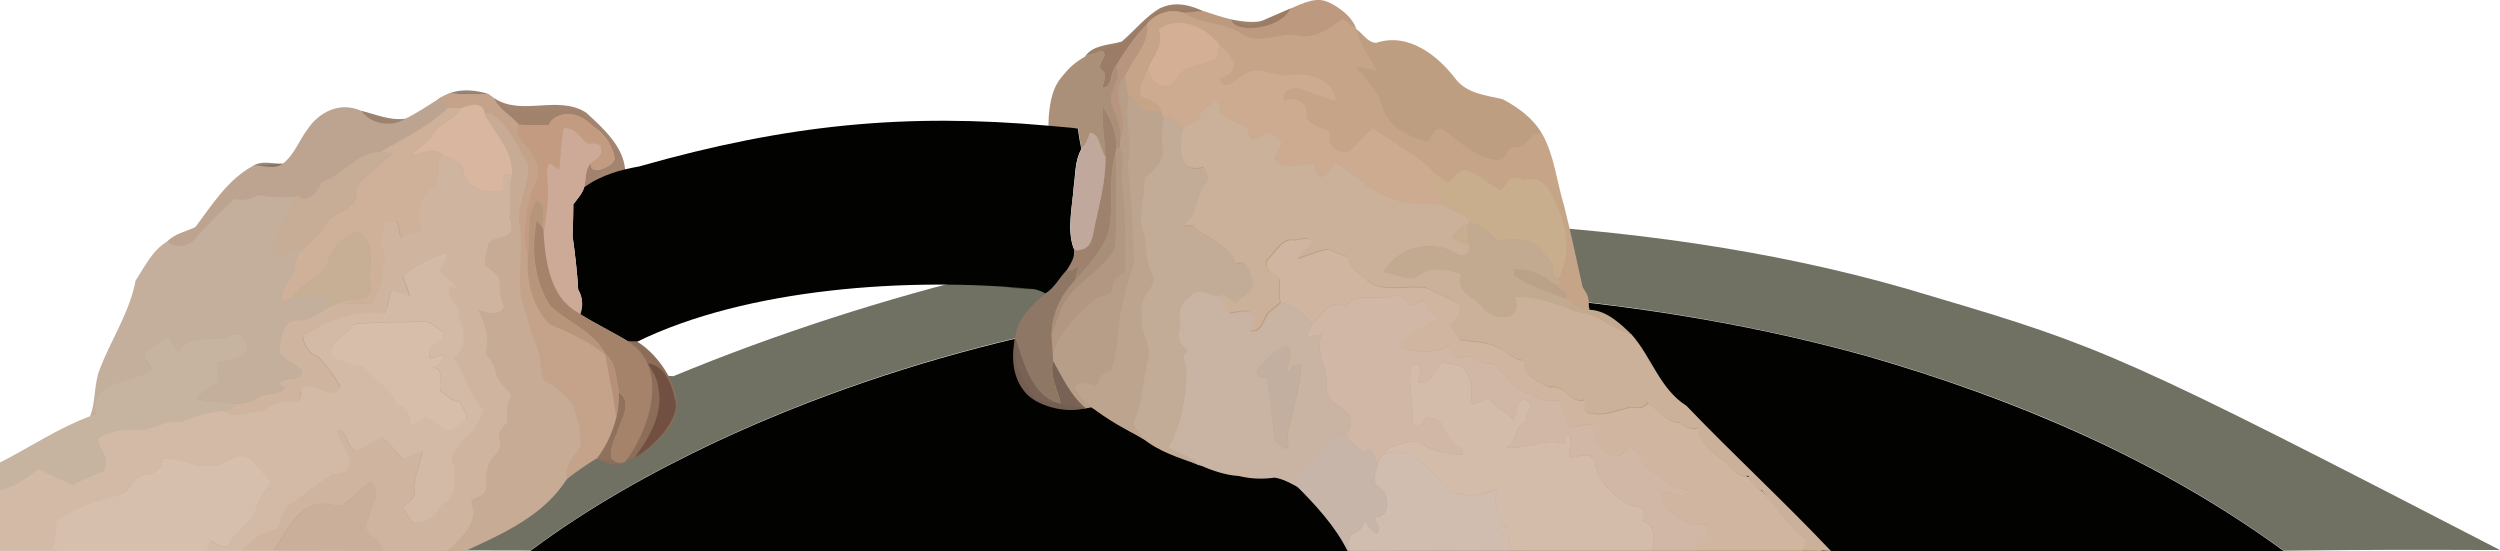<!-- Created with Inkscape (http://www.inkscape.org/) -->
<svg xmlns:rdf="http://www.w3.org/1999/02/22-rdf-syntax-ns#" xmlns="http://www.w3.org/2000/svg" height="200.7" width="910.5" version="1.1" xmlns:cc="http://creativecommons.org/ns#" xmlns:dc="http://purl.org/dc/elements/1.1/">
<defs></defs>

<g transform="translate(0.014,-852.098)">
<g transform="translate(-0.009,752.617)">
<g transform="translate(0,-752.362)">
<g transform="matrix(1.25,0,0,1.25,-0.024,795.031)">
<path fill="#707063" d="m394.2,110.2c10.51-0.37,21.04-0.33,31.56-0.04,13.4,0.592-0.032,0.017,13.44,0.59,41.85,2.6,83.74,8.71,123.9,21.08,49.48,14.63,56.02,17.4,165.3,73.88-28.8-0.1-37-0.1-63,0.2-36.3-26.6-78.4-44.4-121.5-56.8-37.1-10.3-75.3-16-113.7-18.5-17.41-0.514-1.097,0.324-17.44-0.57-1.86-0.08-3.71-0.07-5.56,0.03-17.84,1-0.035,0.024-18.48,0.5-61.8,3.6-123.5,17.18-179.7,43.35-19.04,8.98-37.58,19.31-54.44,31.95l-133.9-0.3c1.87-5.1,5.91-8.6,9.49-12.5,10.85-12.45,22.9-23.99,36.07-33.92,44.11-8.855,130-4.124,130-4.1,59.75-24.76,128.5-41.33,184.5-44.45,13.51-0.496,0.081,0.065,13.49-0.5z"/>
<path fill="#020201" d="m407.2,130.2c1.85-0.1,3.7-0.11,5.56-0.03,17.47,0.595-0.005-0.004,17.44,0.57,38.35,2.48,76.61,8.14,113.7,18.46,43.08,12.44,85.21,30.22,121.5,56.8h-510.9c16.86-12.64,35.4-22.97,54.44-31.95,56.26-26.17,117.9-39.75,179.7-43.35,18.46-0.43-0.073-0.016,18.48-0.5z"/>
</g>
</g>
<path fill="#be9e80" d="m376.6,214.1-7.065,8.774s0.152,8.547,1.064,10.67c0.912,2.127,5.622,10.71,7.141,11.32,1.519,0.608,17.47,3.419,17.47,3.419l2.127-0.494,18.73,11.47,20.32,9.61,27.12,2.963,10.64,5.926,17.02,15.95,0.912,6.381,171.7,0.152-47.71-47.25s-14.59-12.46-14.59-13.67c0-1.216-7.497-18.02-7.497-18.02l-8.001-5.073-9.002-4.862-8.015-36.62-7.369-26.4-23.32-12.04-19.45-11.85-10.64-7.597-9.42-0.608-6.837-8.622s-5.318-4.444-6.837-4.444-15.16-0.494-15.16-0.494l-14.59,6.343-9.23-2.583-10.67-3.836-13.98,1.367-12.5,11.09-4.748,1.405-9.002,3.609-4.33,12.57-3.95,10.33,6.989,1.823,1.823,17.32-4.558,28.26,0.304,5.166-2.963,2.431z"/>
<path fill="#bda491" d="m26.33,256.3,6.381-4.786,7.597-21.35,12.46-26.13,7.977-16.41,12.08-5.166,19.48-22.62,11.87-0.787,27.06-19.2,13.08,3.942,11.4-3.464,4.288-5.122,3.505-1.664,14.2,0.196,8.787,6.299,24.64-0.4,14.85,16.6-19.19,16.57,3.534,40.58,15.73,11.39,2.723-0.741,11.75,8.609,1.373,23.14-10.68,10.28-10.9,1.026-5.546-1.026-13.03,12.34-31.68,19.22-5.253,2.411-164.8-0.038,0.007-32.01"/>
<g transform="translate(0,-752.362)">
<g transform="matrix(1.25,0,0,1.249,0.183,795.046)">
<path fill="#bd9a7f" d="m376,47.91c6.437-2.942,8.703-3.112,12.21-1.15,2.9,1.68,5.69,3.95,6.87,7.19-1.34-0.99-2.61-2.09-4.03-2.97-3.8,2.75-7.92,5.97-13.01,4.85-5.75-1.16-11.72,3.27-17-0.86-5.06-3.04-11.36-2.47-16.26-5.79,1.84-0.14,3.69-0.33,5.55-0.52,2.79,0.87,5.55,1.86,8.41,2.49l0.36,0.89c4.65,2.4,13.75,1.53,16.9-4.13z"/>
<path opacity="0.97" fill="#9b7d66" d="m326.7,57.57c3.75-3.19,6.84-7.2,11.13-9.72,3.318-1.47,6.414-1.489,10.39-0.04,0.52,0.22,1.57,0.64,2.1,0.85-1.86,0.19-3.71,0.38-5.55,0.52-4.08-1.14-8.18,0.08-10.73,3.3-3.59,3.63-6.42,7.96-9.1,12.29-1.75,1.83-0.82,6.16-3.83,6.31,0.05-1.69,1.57-3.75-0.1-5.08-2.38-1.61,2.38-4.36-0.12-5.71-1.66,0.49-3.26,1.16-4.91,1.67,2.33-3.5,7.16-3.29,10.72-4.39z"/>
<path opacity="0.95" fill="#9a7c64" d="m368.2,51.25c2.58-1.08,5.13-2.25,7.72-3.34-3.348,6.693-16.98,7.16-17.26,3.242,1.3,0.23,6.8,1.45,9.6,0.1z"/>
<path fill="#c5a488" d="m334,52.48c2.55-3.22,6.65-4.44,10.73-3.3,4.9,3.32,11.2,2.75,16.26,5.79,5.28,4.13,11.25-0.3,17,0.86,5.09,1.12,9.21-2.1,13.01-4.85,1.42,0.88,2.69,1.98,4.03,2.97,1.25,4.38,3.74,8.18,5.98,12.09-2.05-0.27-4.05-0.79-6.1-1.05,3.14,3.67,6.84,7.21,7.96,12.1,1.77,5.71,7.61,8.16,12.92,9.69,1.29-1.56,2.22-5.02,4.85-3.44,4.55,3.52,9.25,8.25,15.32,8.71,3.03,0.74,2.79-4.45,5.71-3.67,3.12,0.34,4.15-5.22,7.57-3.77,3.53,6.4,4.18,13.85,6.29,20.74,2,7.89,3.66,15.87,5.43,23.82,1.645,2.505,1.822,2.996,1.83,5.86l0.26,0.76c-2.71-0.26-4.93-1.88-7.11-3.31,1.66-1.91-2.27-2.65-3.21-4.06,2.13-0.01,2.48-0.51,1.06-1.5,3.67-6.25,2.92-14.34,0.02-20.78-1.67-3.97-4.05-10.22-9.82-8.15-4.07-2.32-5.06,1.16-7.01,3.04-3.33-2.04-6.27-4.87-10.07-5.99-2.43-0.28-3.5,2.55-5.21,3.78-1.42-0.8-2.64-1.9-3.86-2.95-5.18-5.36-11.86-8.72-17.92-12.93-3.09,1.78-4.8,5.55-8.02,7.04-3.04-0.29-5.86-2.68-4.32-5.92-2.44-1.71-7.87-1.96-6.99-6.07-0.5-3.09-3.84-4.5-6.64-3.11-0.77-2.61,1.67-3.95,3.94-3.75,3.77,1.14,7.31,2.97,11.21,3.71-0.67-6.68-8.8-8.61-14.38-7.35-3.92-0.01-8.15-2.85-11.84-0.6-2.86,1.16-5.9,6-7.86,1.48,2.24-0.28,4.14-2.04,4.64-4.18-1.06-2.17-2.49-4.23-4.48-5.62-4.03-5.25-11.97-9.01-17.82-4.51,1.73,4.36-1.7,7.94-3.24,11.75-0.94,2.44-2.75,5.05-1.89,7.76,2.16,1.06,5.33,1.71,5.91,4.42-3.55,0.58-8.1-0.88-8.51-4.95-0.26,0.28-0.78,0.86-1.04,1.14-0.24-1.62-0.74-4.85-0.99-6.47,2.04-5.02,7.34-9.63,6.4-15.23z"/>
<path fill="#d4ae95" d="m337.4,54.06c5.85-4.5,13.79-0.74,17.82,4.51-0.4,1.34-0.5,2.73-0.64,4.11-2.93,1.1-6.01,1.77-8.89,2.98-3.48,0.94-3.22,7.34-8.52,4.27-1.75-0.36-1.92-2.87-3.01-4.12,1.54-3.81,4.97-7.39,3.24-11.75z"/>
<path fill="#b7957e" d="m324.9,64.77c2.68-4.33,5.51-8.66,9.1-12.29,0.94,5.6-4.36,10.21-6.4,15.23-4.98,4.84,1.63,11.76-1.24,17.54-0.21-3.53-1.71-6.75-2.87-10.03-0.69-3.63,3.59-7.04,1.41-10.45z"/>
<path fill="#be9e80" d="m395,53.95c1.96,1.27,3.37,4.09,5.92,3.99,9.08-3,17.57,3.46,22.82,10.28,3.33,4.55,8.87,4.98,13.9,6.17,4.57,2.41,8.99,5.63,11.57,10.22-3.42-1.45-4.45,4.11-7.57,3.77-2.92-0.78-2.68,4.41-5.71,3.67-6.07-0.46-10.77-5.19-15.32-8.71-2.63-1.58-3.56,1.88-4.85,3.44-5.31-1.53-11.15-3.98-12.92-9.69-1.12-4.89-4.82-8.43-7.96-12.1,2.05,0.26,4.05,0.78,6.1,1.05-2.24-3.91-4.73-7.71-5.98-12.09z"/>
<path fill="#ccab91" d="m355.2,58.57c1.99,1.39,3.42,3.45,4.48,5.62-0.5,2.14-2.4,3.9-4.64,4.18,1.96,4.52,5-0.32,7.86-1.48,3.69-2.25,7.92,0.59,11.84,0.6,5.58-1.26,13.71,0.67,14.38,7.35-3.9-0.74-7.44-2.57-11.21-3.71-2.27-0.2-4.71,1.14-3.94,3.75,2.8-1.39,6.14,0.02,6.64,3.11-0.88,4.11,4.55,4.36,6.99,6.07-1.54,3.24,1.28,5.63,4.32,5.92,3.22-1.49,4.93-5.26,8.02-7.04,6.06,4.21,12.74,7.57,17.92,12.93-3.36,1.23,0.22,3.34,0.43,5.46-0.02,1.71,1.54,2.68,2.54,3.86-5-0.58-10.32,0.35-15.02-1.8-6.59-1.66-10.95-7.38-16.78-10.49-1.63,1.36-2.37,4.34-4.87,4.11-0.63-1.18-1.06-2.44-1.56-3.66-3.82-0.39-8.76,2.06-11.48-1.52,0.72-1.63,1.79-3.08,2.63-4.64-1.21-1.06-2.44-2.12-3.75-3.04-1.93,0.65-3.7,2.01-5.83,1.81-0.32-1.18-0.52-2.38-0.8-3.56-2.97-0.6-5.26-2.62-7.95-3.84,0.01-1.29,0.48-3.41-1.38-3.61-1.96,1.5-5.11,2.72-4.71,5.65-1.53,0.82-3.06,1.63-4.54,2.52-2.27-0.77-3.21-4.9-5.85-3.19-0.19-0.49-0.58-1.45-0.78-1.94-0.58-2.71-3.75-3.36-5.91-4.42-0.86-2.71,0.95-5.32,1.89-7.76,1.09,1.25,1.26,3.76,3.01,4.12,5.3,3.07,5.04-3.33,8.52-4.27,2.88-1.21,5.96-1.88,8.89-2.98,0.14-1.38,0.24-2.77,0.64-4.11z"/>
<path fill="#ab9079" d="m316,61.96c1.65-0.51,3.25-1.18,4.91-1.67,2.5,1.35-2.26,4.1,0.12,5.71,1.67,1.33,0.15,3.39,0.1,5.08,3.01-0.15,2.08-4.48,3.83-6.31,2.18,3.41-2.1,6.82-1.41,10.45,1.16,3.28,2.66,6.5,2.87,10.03-0.13,1.12-0.22,2.24-0.28,3.37l-1.02,0.28c0.18-4.4-1.56-8.59-3.92-12.21-0.35,4.87,0.59,9.67,0.74,14.52-1.63-2.13-1.55-6.82-4.52-7.05-0.51,1.74-1.22,3.42-2.42,4.8-0.42-1.99-0.77-4-1.03-6.02-3.095,0.206-5.024,0.123-8.574-0.021-0.226-1.785,0.174-5.676,0.494-7.349,0.589-3.052,1.41-5.32,3.14-7.48,2.23-2.731,3.54-4.106,6.97-6.13z"/>
<path fill="#b79e89" d="m326.4,85.25c2.87-5.78-3.74-12.7,1.24-17.54,0.25,1.62,0.75,4.85,0.99,6.47-1.16,6.59,1.34,13.26-0.16,19.84,1.21,9.34,1.42,18.74,1.82,28.14-2.5,7.59-4.67,15.47-4.84,23.51-0.39,2.66-1.02,5.28-1.85,7.84-2.17,0.57-3.82,2.01-3.95,4.36-2.19,0.11-4.84-1.74-6.59,0.24,0.82,2.56,2.93,4.26,4.81,6.04-0.42,0.09-1.26,0.26-1.68,0.35-4.41-3.57-6.73-8.92-9.51-13.72-0.02-0.4-0.04-1.2-0.06-1.6,1.66-7.21,7.47-12.13,12.73-16.86,1.75-0.86,4.91-0.5,4.67-3.3-0.07-2.26,2.33-2.96,3.67-4.32,0.03-8.81,0.18-17.64-0.98-26.39-0.4-3.24,1.18-6.74-0.59-9.69,0.06-1.13,0.15-2.25,0.28-3.37z"/>
<path opacity="0.75" fill="#725b4c" d="m130.7,72.71c3.45-1.43,8.05-0.94,11.44,0.16-3.83,0.07-7.64,0.2-11.44-0.16z"/>
<path fill="#c5a28a" d="m128,74.04c0.87-0.51,1.77-0.95,2.71-1.33,3.8,0.36,7.61,0.23,11.44,0.16,0.41,0.3,1.24,0.91,1.65,1.21,1.48,3.31,5.05,5.03,7.31,7.78-2,3.4,2.8,6.09,3.92,9.11,2.78,2.76,1.54,6.89-0.12,9.95-1.75,6.14-3.03,13.06-1.23,19.34-0.51,6.99,1.33,14.7,6.34,19.74,5.72,2.38,11.32,4.91,16.19,8.85,0.97,6.15,2.48,12.21,3.18,18.41-1.15,4.25-2.93,8.37-5.67,11.85-2.98,1.87-5.89,3.85-8.68,5.98-0.8-3.77,1.82-6.45,3.89-9.25,0.35-4.31-0.88-8.5-2.29-12.51-2.43-2.6-4.93-5.42-8.28-6.82-1.43-3.35-0.79-7.21-2.35-10.51-1.92-4.07-2.37-8.61-4.17-12.73-1.51-7.69,0.7-15.59-0.75-23.31-0.39-5.65,3.19-11.1,2.61-16.66-3.27-5.17-5.55-11.42-10.91-14.85-0.43,0.09-1.28,0.25-1.7,0.34-0.44-3.85-4.09-2.88-6.94-1.81-1.27-0.01-2.53-0.04-3.78-0.08-0.72-1.02-1.53-1.95-2.37-2.86z"/>
<path fill="#bca48f" d="m328.6,74.18c0.26-0.28,0.78-0.86,1.04-1.14,0.41,4.07,4.96,5.53,8.51,4.95,0.2,0.49,0.59,1.45,0.78,1.94-0.58,3.3-0.69,6.69-0.17,10.01-0.53,3.23-2.85,5.64-5.46,7.41,0.37,5.67-2.4,11.66,0.07,17.08,0.54,3.41,0.27,7.1,1.92,10.26,2.72,4.42-4.33,7.46-2.66,12.21-1.04,4.35,2.57,8.43,1.9,12.77-1.71,5.93-1.34,12.29-3.96,18.02-1.1,2.15,1.5,3.76,2.25,5.6-5.22-2.63-10.41-5.51-14.98-9.14-1.88-1.78-3.99-3.48-4.81-6.04,1.75-1.98,4.4-0.13,6.59-0.24,0.13-2.35,1.78-3.79,3.95-4.36,0.83-2.56,1.46-5.18,1.85-7.84,0.17-8.04,2.34-15.92,4.84-23.51-0.4-9.4-0.61-18.8-1.82-28.14,1.5-6.58-1-13.25,0.16-19.84z"/>
<path fill="#bda491" d="m118,80.08c3.51-1.74,6.75-3.92,10.02-6.04,0.84,0.91,1.65,1.84,2.37,2.86-5.63,5.52-12.85,8.76-19.56,12.83-6.99-0.05-11.01,7.02-17.29,8.78-0.43,2.76-5.09,7.04-6.83,3.83-0.21,0.14-0.65,0.42-0.86,0.57-3.64,0.27-7.26,0.14-10.83-0.52-2.14,1.28-4.44,1.72-6.89,1.13-3.61,3.24-6.9,6.81-10.32,10.26-1.88,3.23-6.22,4.62-9.3,2.16,2.21-2.34,5.46-2.93,8.26-4.24,4.94-6.57,9.49-13.98,16.97-17.95,2.82-0.14,6.1,1.27,8.5-0.56,3.32-2.49,4.68-6.66,7.11-9.87,3.42-5.24,9.6-8.32,15.74-5.53,2.93,3.98,8.78,4.88,12.91,2.29z"/>
<path opacity="0.97" fill="#a1816b" d="m143.8,74.08c8.06,5.43,18.67-1.08,26.88,4.27,4.71,4.36,10.74,9.65,11.31,16.58-2.85,3.69-8.643,2.081-11.91,5.271,0.47-2.28,0.25-5.312,1.84-7.092,0.01,4.05,6.12,0.99,7.05-1.22-0.41-4.25-3.57-7.53-6.81-10.04-3.28-3.39-9.84-4.69-12.37,0.07-2.91,0.03-5.79,0.07-8.68-0.06-2.26-2.75-5.83-4.47-7.31-7.78z"/>
<path fill="#cbb19a" d="m349.3,80.6c-0.4-2.93,2.75-4.15,4.71-5.65,1.86,0.2,1.39,2.32,1.38,3.61,2.69,1.22,4.98,3.24,7.95,3.84,0.28,1.18,0.48,2.38,0.8,3.56,2.13,0.2,3.9-1.16,5.83-1.81,1.31,0.92,2.54,1.98,3.75,3.04-0.84,1.56-1.91,3.01-2.63,4.64,2.72,3.58,7.66,1.13,11.48,1.52,0.5,1.22,0.93,2.48,1.56,3.66,2.5,0.23,3.24-2.75,4.87-4.11,5.83,3.11,10.19,8.83,16.78,10.49,4.7,2.15,10.02,1.22,15.02,1.8,2.07,2.38,6.21,1.96,7.31,5.3-2.1,0.96-3.99,2.4-5.23,4.37,1.65,0.85,3.4,1.45,5.11,2.18,0.52,2.09-1.82,3.86-3.6,2.48-7.18-4.49-17.33-2.12-21.5,5.37,3.41-0.03,7.59,3.31,10.68,0.68,3.47-2.73,8.24-1.28,12.09-0.24-1.9,5.66,3.84,6.4,6.16,9.83,2.85,3.69,11.76,4.7,9.47-3.1,6.43-0.28,12.27,2.08,18.09,4.35,6,0.35,10.21,5.14,15.8,6.53,5.83,6.58,8.32,16.02,16.03,20.85,13.71,14.34,28.46,27.9,42.11,42.35l-8.5-0.4c0.16-1.12,1.58-2.57,0.48-3.54-4.71-3.88-8.26-8.89-12.03-13.63-2.19-0.48-2.92-2.68-4.05-4.33-4.09,0.28-5.65-3.66-8.56-5.44-2.6-2.38-6.34-4.54-6.19-8.56-2.07,0.5-3.79-0.54-5.43-1.66-4.08-0.24-6.21-3.76-9.2-5.86-1.16,1.89-3.16,1.53-5.04,1.35-4.21,0.98-8.51,3.09-12.81,1.39-1.52-0.68-0.49-2.26-0.51-3.47-4.64,1.13-5.77-4.84-10.41-3.74-3.35-1.68-7.76-3.56-7.68-7.87-3.31-0.22-5.27-3.21-8.29-4.13-3.11-1.57-6.69-1.04-9.97-1.9-1.1-1.41-2.27-2.76-3.16-4.31,1.74-1.63,3.49-3.56,2.73-6.17-3.09-1.7-6.31-3.08-9.47-4.6-5.62-0.9-12.09,1.5-17.1-1.94-2.07-2.43-5.67-3.53-5.87-7.13-1.9-0.65-3.74-1.41-5.59-2.17-3.15,0.45-6.04,1.84-9.05,2.76,1.41-2.64,8.87-7.29-0.8-5.44-3.58-0.8-5.46,3.65-7.86,5.7-1.45,2.95,2.5,3.8,3.64,5.82-0.17,2.21-0.3,4.43,0.19,6.63-1.09,1.04-2.26,1.97-3.45,2.88-1.66,2.04-2.05,6.04-5.46,5.43,2.74-7.8-1.97-5.6-5.9-5.21-1.22-1.58-2.27-3.28-3.45-4.89,2.16-1.44,3.46,1.05,5.13,2.05,1.9-2.06,5.88-3.51,4.98-6.92-0.93-2.29-1.63-5.93-4.82-4.53-1.75-6.06-8.7-7.05-12.45-11.23-1.12-0.15-3.99,1.01-2.21-0.93,3.63-2.69,2.85-7.91,5.75-11.21,1.48-1.48,0.37-3.42-0.47-4.9-7.4,2.52-7.55-6.66-5.94-11.18,1.48-0.89,3.01-1.7,4.54-2.52z"/>
<path fill="#d8b6a0" d="m134.2,76.98c2.85-1.07,6.5-2.04,6.94,1.81,3.04,5.65,8.75,11.09,7.82,18.19-2.43-1.84-3.15-0.58-2.16,3.8-4.44,1.73-11.65-0.09-11.96-5.67-0.53-2.83-3.72-3.29-5.92-4.31-2.46-2.77-6.01-0.45-9.11-0.02,1.48-2.4,4.62-3.31,6.04-5.98,2-3.46,6.62-4.38,8.35-7.82z"/>
<path fill="#ceb198" d="m130.4,76.9c1.25,0.04,2.51,0.07,3.78,0.08-1.73,3.44-6.35,4.36-8.35,7.82-1.42,2.67-4.56,3.58-6.04,5.98,3.1-0.43,6.65-2.75,9.11,0.02-3.2,2.19,0.23,7.46-3.28,9.8-3.72,2.86-3.85,7.92-2.68,12.07-2.1,0.38-4.1,1.07-5.93,2.18-1.43-1.54,0.02-5.56-2.98-4.85-2.5-0.76-1.99,2.11-2.52,3.65-0.97,2.57,0.38,5.07,0.96,7.55-0.82,1.83-1.14,3.71-0.73,5.7-0.92,2.35-2.03,4.62-3.07,6.92-3.31,0.26-6.61,0.2-9.91-0.07,3.52-2.19,10.87,1.13,8.63-6.65,0.4-5.09,1.75-11.22-3.47-14.13-4.15,1.14-7.4,5.14-8.67,9.2-1.87,4.65-7.7,5.84-10.17,10.02-0.94,0.53-1.96,0.83-3.04,0.89-1.24-4.28,4.24-6.33,3.49-10.7,0.47-1.68,1.56-3.05,2.6-4.41,2.64-2,5-4.35,6.62-7.25,2.35-4.19,10.47-3.76,8.7-10.42,3.08-3.88,7.09-6.82,10.74-10.12-0.84-0.11-2.51-0.34-3.35-0.45,6.71-4.07,13.93-7.31,19.56-12.83z"/>
<path fill="#9e826e" d="m321.2,76.69c2.36,3.62,4.1,7.81,3.92,12.21l-0.17,0.91c-2.3,7.56-0.51,15.43-2.04,23.08-1.71,5.69-5.98,9.89-9.77,14.26,0.3-1.34,0.65-2.67,0.95-4.01-1.1,0.46-2.1,1.4-3.37,1.14,1.1-1.84,2.41-3.72,2.17-5.98,0.08-0.88,0.24-2.64,0.32-3.52,0.37,1.03,0.75,2.07,1.14,3.1,2.45,0.37,3.69-2.55,4.07-4.54,1.4-7.33,3.67-14.61,3.52-22.13-0.15-4.85-1.09-9.65-0.74-14.52z"/>
<path opacity="0.97" fill="#9b826d" d="m105.1,77.79c4.27,1.03,8.36,2.92,12.91,2.29-4.13,2.59-9.98,1.69-12.91-2.29z"/>
<path fill="#c8ab94" d="m141.1,78.79c0.42-0.09,1.27-0.25,1.7-0.34,5.36,3.43,7.64,9.68,10.91,14.85,0.58,5.56-3,11.01-2.61,16.66,1.45,7.72-0.76,15.62,0.75,23.31,1.8,4.12,2.25,8.66,4.17,12.73,1.56,3.3,0.92,7.16,2.35,10.51,3.35,1.4,5.85,4.22,8.28,6.82,1.41,4.01,2.64,8.2,2.29,12.51-2.07,2.8-4.69,5.48-3.89,9.25-6.58,10.59-18.52,15.95-29.45,20.96l-5.899,0c3.8-3.61,9.619-8.144,7.529-13.93-0.16-1.62,2.48-1.55,3.44-2.53,1.82-2.2,0.19-5.11,1.27-7.59,0.37-3.14,4.83-4.88,3.48-8.33-0.92-2.13,1.09-3.52,2.16-5.04,0.17-2.64-0.47-5.45,1.31-7.7-1.14-2.31-3.82-3.62-4.4-6.28-0.44-2.29-1.52-4.27-3.06-6.01,0.85-4.36,0.08-8.92-2.3-12.73,2.63,0.48,5.98,2.11,7.57-1.04-0.93-2.1-1.4-4.29-1.16-6.59-0.12-2.73-2.6-3.92-4.37-5.55-0.14-2.2,0.67-4.33,1.14-6.45,2.43-2.44,8.78-0.63,5.91-7.29,0.84-3.99-0.27-8.05,0.7-12.01,0.93-7.1-4.78-12.54-7.82-18.19z"/>
<path fill="#c3ac97" d="m338.9,79.93c2.64-1.71,3.58,2.42,5.85,3.19-1.61,4.52-1.46,13.7,5.94,11.18,0.84,1.48,1.95,3.42,0.47,4.9-2.9,3.3-2.12,8.52-5.75,11.21-1.78,1.94,1.09,0.78,2.21,0.93,3.75,4.18,10.7,5.17,12.45,11.23,3.19-1.4,3.89,2.24,4.82,4.53,0.9,3.41-3.08,4.86-4.98,6.92-1.67-1-2.97-3.49-5.13-2.05-2.94-0.72-6.21-2.92-8.63,0.23-3.46,2-2.72,5.85-2.66,9.18-1.37,3.02,0.92,4.73,2.32,6.63-2.05,1.16-0.74,3.06-0.36,4.78-0.11,7.94-1.22,16.18-5.31,23.16,3,1.64,6.45,2.54,8.93,5.05-5.64-2-11.63-3.83-16.28-7.71-0.75-1.84-3.35-3.45-2.25-5.6,2.62-5.73,2.25-12.09,3.96-18.02,0.67-4.34-2.94-8.42-1.9-12.77-1.67-4.75,5.38-7.79,2.66-12.21-1.65-3.16-1.38-6.85-1.92-10.26-2.47-5.42,0.3-11.41-0.07-17.08,2.61-1.77,4.93-4.18,5.46-7.41-0.52-3.32-0.41-6.71,0.17-10.01z"/>
<path fill="#020201" d="m186,94.03c43.62-12.43,78.08-15.59,119.3-11.9,3.2,0.34,5.808,0.461,8.585,0.808,0.26,2.02,0.61,4.03,1.03,6.02-1.89,3.25-1.7,7.19-2.22,10.81-0.35,6.03-2.19,12.69,0.11,18.53,0.24,2.26-1.07,4.14-2.17,5.98-2.13,2.17-3.54,5.16-6.18,6.76-1.03-0.56-2.12-0.98-3.26-1.25-36.32-3.595-83.76-0.345-115.8,15.37-2.493-0.058-0-0.005-2.482-0.047-4.61-2.83-9.53-5.13-14.09-8.03,0.9-2.63,0.73-5-0.51-7.11-0.3-5.26-0.92-10.49-1.65-15.7,0.08-3.11,0.24-6.19,0.22-9.29,1.21-1.54,2.58-3.03,3.18-4.93,5.059-3.621,10.98-5.164,15.92-6.02z"/>
<path fill="#c29b81" d="m151.1,81.86c2.89,0.13,5.77,0.09,8.68,0.06,0.382-2.36,6.518-5.885,12.37-0.131,3.24,2.51,6.4,5.851,6.81,10.1-0.93,2.21-7.04,5.27-7.05,1.22,1.22-1.2,3.56-1.95,3.06-4.06,0.11-2.08-2.43-1.7-3.81-1.66-2.29-1.6-3.84-4.91-7.06-4.46-0.59,3.97-0.8,7.98-1.19,11.98-0.98-0.59-1.91-1.26-2.89-1.83-1.23,1.49-0.42,3.47-0.53,5.21,0.49,5.35-0.4,10.72-1.27,15.98-0.05-0.52-0.15-1.56-0.2-2.08-0.36-2.82,1.43-7.04-1.92-8.24-2.99,4.85-1.73,10.91-2.43,16.31-1.8-6.28-0.52-13.2,1.23-19.34,1.66-3.06,2.9-7.19,0.12-9.95-1.12-3.02-5.92-5.71-3.92-9.11z"/>
<path fill="#ccaa97" d="m164.1,82.93c3.22-0.45,4.77,2.86,7.06,4.46,1.38-0.04,3.92-0.42,3.81,1.66,0.5,2.11-1.84,2.86-3.06,4.06-1.59,1.78-1.34,4.637-1.81,6.917-0.664,1.815-1.165,2.422-3.207,5.093,0.014,3.114-0.076,6.114-0.223,9.15,0.73,5.21,1.35,10.44,1.65,15.7,1.778,2.864,1.158,5.83,0.592,7.142-9.2-4.3-10.2-15-10.8-22.7,0.87-5.26,1.76-10.63,1.27-15.98,0.11-1.74-0.7-3.72,0.53-5.21,0.98,0.57,1.91,1.24,2.89,1.83,0.39-4,0.6-8.01,1.19-11.98z"/>
<path fill="#c0a89c" d="m317.4,84.16c2.97,0.23,2.89,4.92,4.52,7.05,0.15,7.52-2.12,14.8-3.52,22.13-0.38,1.99-0.83,4.424-3.645,4.965-0.876,0.246-1.682,0.483-2.052-0.547-1.862-4.159-0.515-12.63,0.056-17.99,0.52-3.62,0.33-7.56,2.22-10.81,1.2-1.38,1.91-3.06,2.42-4.8z"/>
<path fill="#b29883" d="m325.1,88.9,1.02-0.28c1.77,2.95,0.19,6.45,0.59,9.69,1.16,8.75,1.01,17.58,0.98,26.39-1.34,1.36-3.74,2.06-3.67,4.32,0.24,2.8-2.92,2.44-4.67,3.3-5.26,4.73-11.07,9.65-12.73,16.86-0.1-1.5-0.31-4.49-0.41-5.99,0.75-2.01,2.27-6.05,3.02-8.07,3.47-7.25,11.89-10.4,15.51-17.45,0.61-9.27,0.2-18.57,0.19-27.86l0.17-0.91z"/>
<path fill="#c7ac96" d="m93.52,98.51c6.28-1.76,10.3-8.83,17.29-8.78,0.84,0.11,2.51,0.34,3.35,0.45-3.65,3.3-7.66,6.24-10.74,10.12,1.77,6.66-6.35,6.23-8.7,10.42-1.62,2.9-3.98,5.25-6.62,7.25-3.15,0.34-5.97,3.29-9.03,0.84,1.61-5.56,4.14-10.75,6.76-15.9,0.21-0.15,0.65-0.43,0.86-0.57,1.74,3.21,6.4-1.07,6.83-3.83z"/>
<path fill="#a88f79" d="m322.9,112.9c1.53-7.65-0.26-15.52,2.04-23.08,0.01,9.29,0.42,18.59-0.19,27.86-3.62,7.05-12.04,10.2-15.51,17.45-0.75,2.02-2.27,6.06-3.02,8.07,0.05-6.19,2.7-11.65,6.91-16.04,3.79-4.37,8.06-8.57,9.77-14.26z"/>
<path fill="#cfb59f" d="m125.6,100.6c3.51-2.34,0.08-7.61,3.28-9.8,2.2,1.02,5.39,1.48,5.92,4.31,0.31,5.58,7.52,7.4,11.96,5.67-0.99-4.38-0.27-5.64,2.16-3.8-0.97,3.96,0.14,8.02-0.7,12.01,2.87,6.66-3.48,4.85-5.91,7.29-0.47,2.12-1.28,4.25-1.14,6.45,1.77,1.63,4.25,2.82,4.37,5.55-0.24,2.3,0.23,4.49,1.16,6.59-1.59,3.15-4.94,1.52-7.57,1.04,2.38,3.81,3.15,8.37,2.3,12.73,1.54,1.74,2.62,3.72,3.06,6.01,0.58,2.66,3.26,3.97,4.4,6.28-1.78,2.25-1.14,5.06-1.31,7.7-1.07,1.52-3.08,2.91-2.16,5.04,1.35,3.45-3.11,5.19-3.48,8.33-1.08,2.48,0.55,5.39-1.27,7.59-0.96,0.98-3.6,0.91-3.44,2.53,2.09,5.79-3.149,10.32-6.949,13.93h-19.1c0.04-4.27-7.38-4.3-3.82-9.6,0.22-3.41,4.25-7.9,0.25-10.34-2.73,2.17-5.16,4.72-8.11,6.61-2.63,0.56-5.5-1.09-8.01,0-6.13,1.99-8.46,8.6-12.12,13.33h-8.87c2.35-3.53,6.1-5.23,10.01-6.41,1.47-2.85,1.22-7.06,5.17-7.79,3.22-3.11,7.21-5.25,10.72-8.09,9.9,0.16,2.75-8.19,1.32-12.74,3.77-0.65,2.7,5.54,6.06,5.95,2.42-1.2,4.63-2.76,7.07-3.92,2.59,1.4,3.94,4.16,6.06,6.1,2.23,0.05,3.93-1.6,5.98-2.21-0.71,3.53-2.12,6.87-2.59,10.49,1.15,3.38-1.53,4.35-3.28,5.88,0.88,1.61,1.9,3.14,3.03,4.59,3.8-0.02,6.83-1.67,8.3-5.26,4.61-1.42,3.95-7.32,3.71-11.26-2.27-2.86,1.59-5.05,2.35-7.8,3.61-1.55,4.62-5.4,6.32-8.59-4.46-4.13-5.18-10.43-8.96-14.97,4.01-2.72,3.66-8.08,1.56-12.01,1.07-3.51-3.56-5.11-2.62-8.72,0.6,0.11,1.8,0.32,2.4,0.43-1.31-2.24-4.26-3.2-5.21-5.6,0.85-1.66,2.19-3.17,1.98-5.17-4.5,1.87-9.38,3.61-12.82,7.16,0.68,1.93,1.62,3.77,1.94,5.8-1.73-0.54-3.42-1.17-5.15-1.7-1.17,2.09-0.66,4.79-2.21,6.69-8.43-1.28-16.55,2.2-23.64,6.43,0.08,2.62,1.8,5.53,4.48,6.25,2.39,2.61,4.5,5.49,6.38,8.5-2.28,5.3-8.17-2.09-11.78,1.14,0.73,2.04,0.06,3.71-2.34,3.51-3.47-0.68-6.4,1.32-9.3,2.88-3.52-0.16-7.74,2.52-10.83-0.32,1.46-0.24,3.38-0.07,3.45-2.05,2.47-0.03,4.92-0.48,6.99-1.91,2.35-1.73,6.16-0.14,7.76-2.92-0.5-0.19-1.5-0.55-2-0.74,1.54-2.89,7.79-0.4,6.85-4.37-2.13-1.86-5.3-2.68-6.53-5.42,0.42-3.4,0.79-9.42,5.61-9,3.5-0.03,6.29-2.27,9.16-3.98,0.87-0.39,1.76-0.76,2.65-1.1,3.3,0.27,6.6,0.33,9.91,0.07,1.04-2.3,2.15-4.57,3.07-6.92-0.41-1.99-0.09-3.87,0.73-5.7-0.58-2.48-1.93-4.98-0.96-7.55,0.53-1.54,0.02-4.41,2.52-3.65,3-0.71,1.55,3.31,2.98,4.85,1.83-1.11,3.83-1.8,5.93-2.18-1.17-4.15-1.04-9.21,2.68-12.07z"/>
<path opacity="0.75" fill="#766051" d="m73.72,93.75c2.54-1.54,5.66-0.46,8.5-0.56-2.4,1.83-5.68,0.42-8.5,0.56z"/>
<path fill="#c9ae8e" d="m421.7,98.82c1.71-1.23,2.78-4.06,5.21-3.78,3.8,1.12,6.74,3.95,10.07,5.99,1.95-1.88,2.94-5.36,7.01-3.04,5.77-2.07,8.15,4.18,9.82,8.15,2.9,6.44,3.65,14.53-0.02,20.78-1.59-0.72-1.51-2.25-1.4-3.74-1.28-2.73-3.59-4.87-5.74-6.93-3.41-1.32-6.91-0.85-10.41-0.73-2.61-1.88-4.67-4.73-8.12-5.03-1.1-3.34-5.24-2.92-7.31-5.3-1-1.18-2.56-2.15-2.54-3.86-0.21-2.12-3.79-4.23-0.43-5.46,1.22,1.05,2.44,2.15,3.86,2.95z"/>
<path fill="#c4af9c" d="m68.11,103.5c2.45,0.59,4.75,0.15,6.89-1.13,3.57,0.66,7.19,0.79,10.83,0.52-2.62,5.15-5.15,10.34-6.76,15.9,3.06,2.45,5.88-0.5,9.03-0.84-1.04,1.36-2.13,2.73-2.6,4.41,0.75,4.37-4.73,6.42-3.49,10.7,1.08-0.06,2.1-0.36,3.04-0.89,3.28-0.15,6.58-0.27,9.83-0.76,1.31,0.66,0.98,2.22,1.2,3.42-2.87,1.71-5.66,3.95-9.16,3.98-4.82-0.42-5.19,5.6-5.61,9,1.23,2.74,4.4,3.56,6.53,5.42,0.94,3.97-5.31,1.48-6.85,4.37,0.5,0.19,1.5,0.55,2,0.74-1.6,2.78-5.41,1.19-7.76,2.92-2.07,1.43-4.52,1.88-6.99,1.91-3.8-0.4-7.61-0.72-11.37-1.36,1.68-2.33,4.52-3.33,6.75-5.01-0.06-1.87-0.44-3.71-0.5-5.57,2.95-1.07,6.66-0.72,8.73-3.47,0.09-2.63-1.94-6.68-5.87-3.78-4.68,0.73-11.51-1.04-14.06,4.19-1.27-1.47-2.17-3.2-3.18-4.84-2.09,1.78-4.37,3.32-6.59,4.94-0.71,2.15,1.72,3.53,1.81,5.55-5.47,3.69-18.03,2.76-16.22,12.82-0.42,0.11-1.25,0.33-1.67,0.45,1.73-4.53,1.06-9.62,2.91-14.12,3.31-8.65,8.65-16.44,10.38-25.69,2.64-4.03,4.86-8.77,9.13-11.36,3.08,2.46,7.42,1.07,9.3-2.16,3.42-3.45,6.71-7.02,10.32-10.26z"/>
<path fill="#b6957b" d="m156.1,104c3.35,1.2,1.56,5.42,1.92,8.24-0.62-0.8-1.24-1.58-1.88-2.35-1.6,8.36-0.77,17.78,4.05,24.98,5.24,4.75,12.6,7.39,16.01,14.03-4.87-3.94-10.47-6.47-16.19-8.85-5.01-5.04-6.85-12.75-6.34-19.74,0.7-5.4-0.56-11.46,2.43-16.31z"/>
<path fill="#a5836b" d="m156.2,109.8c0.64,0.77,1.26,1.55,1.88,2.35,0.05,0.52,0.15,1.56,0.2,2.08,0.54,7.78,2.07,17.85,9.51,22.09,0.27,0.18,0.82,0.54,1.1,0.72,4.56,2.9,9.48,5.2,14.09,8.03,1.74,0.93,3.48,1.89,5.05,3.12,5.06,10.77,0.88,23-5.98,31.91l-0.8,0.29c-5.4,0.72-2.99-5.86-1.63-8.72,0.99-3.49,4.83-9.31,0.49-11.84-0.81-3.81-0.58-8.29-3.85-11.02-3.41-6.64-10.77-9.28-16.01-14.03-4.82-7.2-5.65-16.62-4.05-24.98z"/>
<path fill="#c8ad91" d="m422.9,114.9c1.24-1.97,3.13-3.41,5.23-4.37-1.34,2.06-0.37,4.35-0.12,6.55-1.71-0.73-3.46-1.33-5.11-2.18z"/>
<path fill="#c2aa91" d="m428.1,110.5c3.45,0.3,5.51,3.15,8.12,5.03,3.5-0.12,7-0.59,10.41,0.73,2.15,2.06,4.46,4.2,5.74,6.93-0.11,1.49-0.19,3.02,1.4,3.74,1.42,0.99,1.07,1.49-1.06,1.5-3.28-2.84-7.38-4.63-11.79-4.43,0.03,0.47,0.09,1.41,0.12,1.89,4.58,3.02,9.77,4.76,14.88,6.6,2.18,1.43,4.4,3.05,7.11,3.31,4.91,0.23,8.75,3.9,12.14,7.15-5.59-1.39-9.8-6.18-15.8-6.53-5.82-2.27-11.66-4.63-18.09-4.35,2.29,7.8-6.62,6.79-9.47,3.1-2.32-3.43-8.06-4.17-6.16-9.83-3.85-1.04-8.62-2.49-12.09,0.24-3.09,2.63-7.27-0.71-10.68-0.68,4.17-7.49,14.32-9.86,21.5-5.37,1.78,1.38,4.12-0.39,3.6-2.48-0.25-2.2-1.22-4.49,0.12-6.55z"/>
<path fill="#c7af96" d="m95.22,122.2c1.27-4.06,4.52-8.06,8.67-9.2,5.22,2.91,3.87,9.04,3.47,14.13,2.24,7.78-5.11,4.46-8.63,6.65-0.89,0.34-1.78,0.71-2.65,1.1-0.22-1.2,0.11-2.76-1.2-3.42-3.25,0.49-6.55,0.61-9.83,0.76,2.47-4.18,8.3-5.37,10.17-10.02z"/>
<path fill="#d0b5a0" d="m369.2,121.3c2.4-2.05,4.28-6.5,7.86-5.7,9.67-1.85,2.21,2.8,0.8,5.44,3.01-0.92,5.9-2.31,9.05-2.76,1.85,0.76,3.69,1.52,5.59,2.17,0.2,3.6,3.8,4.7,5.87,7.13,5.01,3.44,11.48,1.04,17.1,1.94,3.16,1.52,6.38,2.9,9.47,4.6,0.76,2.61-0.99,4.54-2.73,6.17,0.89,1.55,2.06,2.9,3.16,4.31,3.28,0.86,6.86,0.33,9.97,1.9,3.02,0.92,4.98,3.91,8.29,4.13-0.08,4.31,4.33,6.19,7.68,7.87,4.64-1.1,5.77,4.87,10.41,3.74,0.02,1.21-1.01,2.79,0.51,3.47,4.3,1.7,8.6-0.41,12.81-1.39,1.88,0.18,3.88,0.54,5.04-1.35,2.99,2.1,5.12,5.62,9.2,5.86,1.64,1.12,3.36,2.16,5.43,1.66-0.15,4.02,3.59,6.18,6.19,8.56,2.91,1.78,4.47,5.72,8.56,5.44,1.13,1.65,1.86,3.85,4.05,4.33,3.77,4.74,7.32,9.75,12.03,13.63,1.1,0.97-0.32,2.42-0.48,3.54h-31.61c0.61-1.32,1.87-1.91,3.11-2.51,0.13-1.61,2.27-4.27,0.07-5.1-4.67,0.88-8.16-2.07-11.42-4.74-4.14-9.69,5.33-0.36,6.82-5.46-5,0.22-8.26-3.68-12.09-6.2-2.42-1.57-2.8-7.41-6.5-5.59-2.41,5.33-9.25-0.88-8.96-5.05-0.15-4.3-4.78-0.75-7.38-1.37-1.64-2.38-1.59-5.52-3.33-7.83-4.52,1.11-8.41-1.93-12.36-3.63-2.25-2.37-4.09-5.15-6.73-7.1-2.53,0.47-4.53-1.13-6.72-2.04-1.54,0.16-3.08,0.69-4.63,0.44-0.47-1.23-0.85-2.49-1.4-3.68-4.05,2.78-9.43,2-13.89,0.69-0.02-0.43-0.06-1.3-0.08-1.73,3.41-2.55,7.07-4.77,10.98-6.48-1.61-1.84-4.6-2.84-3.4-5.78-1.64,0.27-3.02,1.2-4.5,1.89-1.9-0.93-2.7-4.28-5.19-2.94-4.76,1.68-10.5-1.62-14.02,3.05-4.59-2.4-6.88,2.42-9.7,5.24-2.21-3.11-5.22-5.71-9.1-6.32-0.49-2.2-0.36-4.42-0.19-6.63-1.14-2.02-5.09-2.87-3.64-5.82z"/>
<path fill="#d2baa6" d="m117.2,126.1c3.44-3.55,8.32-5.29,12.82-7.16,0.21,2-1.13,3.51-1.98,5.17,0.95,2.4,3.9,3.36,5.21,5.6-0.6-0.11-1.8-0.32-2.4-0.43-0.94,3.61,3.69,5.21,2.62,8.72,2.1,3.93,2.45,9.29-1.56,12.01,3.78,4.54,4.5,10.84,8.96,14.97-1.7,3.19-2.71,7.04-6.32,8.59-0.76,2.75-4.62,4.94-2.35,7.8,0.24,3.94,0.9,9.84-3.71,11.26-1.47,3.59-4.5,5.24-8.3,5.26-1.13-1.45-2.15-2.98-3.03-4.59,1.75-1.53,4.43-2.5,3.28-5.88,0.47-3.62,1.88-6.96,2.59-10.49-2.05,0.61-3.75,2.26-5.98,2.21-2.12-1.94-3.47-4.7-6.06-6.1-2.44,1.16-4.65,2.72-7.07,3.92-3.36-0.41-2.29-6.6-6.06-5.95,1.43,4.55,8.58,12.9-1.32,12.74-3.51,2.84-7.5,4.98-10.72,8.09-3.95,0.73-3.7,4.94-5.17,7.79-3.91,1.18-7.66,2.88-10.01,6.41h-11.07c0.45-0.97,0.94-1.91,1.48-2.83,1.82,0.44,4.3,3.02,5.68,0.6,2.51-4.03,7.44-6.78,8.3-11.74,0.72-2.34,2.59-4.01,3.94-5.97-2.32-2.11-4.08-4.73-6.32-6.91-4.67-2.54-7.24,2.69-11.65,2.08-4.63,0.75-9.02-2.52-13.63-2.03-0.37,2.94-2.59,4.54-5.42,4.77-3.59,0.2-3.93,4.99-7.29,5.68-6.3,2.03-11.19,4.322-16.61,8.312-0.32,2.85,0.387,5.267-0.693,7.997l-17.54,0.006,0.011-17.59c4.253-1.1,7.879-3.7,11.2-6.3,3.32,1.61,6.64,3.21,10.03,4.65,2.91-1.52,5.92-2.78,8.96-3.99,2.31-3.97-1.69-6.17-1.71-9.6,4.06-2.49,8.96-2.74,13.6-2.47,3.58-0.9,6.98-2.74,10.78-2.32,3.89-1.55,7.92-2.79,12.12-3.21,3.09,2.84,7.31,0.16,10.83,0.32,2.9-1.56,5.83-3.56,9.3-2.88,2.4,0.2,3.07-1.47,2.34-3.51,3.61-3.23,9.5,4.16,11.78-1.14-1.88-3.01-3.99-5.89-6.38-8.5-2.68-0.72-4.4-3.63-4.48-6.25,7.09-4.23,15.21-7.71,23.64-6.43,1.55-1.9,1.04-4.6,2.21-6.69,1.73,0.53,3.42,1.16,5.15,1.7-0.32-2.03-1.26-3.87-1.94-5.8m-8.9,13.5c-2.36,0.52-5.76-0.63-6.77,2.09-2.24,1.94-5.23,4.02-5.5,7.18,2.76,2.16,6.32,2.79,9.67,3.47,2.93,4.05,8.2,6.2,9.62,11.32,3.13,0.13,4.13,2.6,3.79,5.39,2.02,0.49,3.34-1.1,4.86-2.06,2.12,1.18,3.86,2.99,6.05,4.05,2.27-0.08,3.91-2.16,5.83-3.21,0.04-1.96-1.36-3.62-2.11-5.36-2.31,0.62-3.56-2.03-5.51-2.8-0.88-2.48,1.39-6.87-2.32-6.92,1.32-1.05,3.61-1.55,3.08-3.72-1.19-0.25-4.41,2.25-4.03,0.02-0.93-3.57,5.36-3.15,3.88-6.79-1.62-1.05-3.11-2.44-4.94-3.08-5.19,0.38-10.41,0.22-15.6,0.42z"/>
<path fill="#8f7765" d="m310.7,124.3c1.27,0.26,2.27-0.68,3.37-1.14-0.3,1.34-0.65,2.67-0.95,4.01-4.21,4.39-6.86,9.85-6.91,16.04,0.1,1.5,0.31,4.49,0.41,5.99,0.02,0.4,0.04,1.2,0.06,1.6-1.09,4.39,1.35,8.22,2.19,12.35-8.45-1.94-10.7-12.1-13.21-19.35,0.51-5.34,4.89-9.51,8.86-12.74,2.64-1.6,4.05-4.59,6.18-6.76z"/>
<path fill="#baa288" d="m441,124c4.41-0.2,8.51,1.59,11.79,4.43,0.94,1.41,4.87,2.15,3.21,4.06-5.11-1.84-10.3-3.58-14.88-6.6-0.03-0.48-0.09-1.42-0.12-1.89z"/>
<path opacity="0.29" fill="#000000" d="m292.8,129.2c2.83-0.08,5.69-0.16,8.47,0.59-2.83,0.15-5.69-0.21-8.47-0.59z"/>
<path fill="#c9b3a2" d="m346.2,132.2c2.42-3.15,5.69-0.95,8.63-0.23,1.18,1.61,2.23,3.31,3.45,4.89,3.93-0.39,8.64-2.59,5.9,5.21,3.41,0.61,3.8-3.39,5.46-5.43,1.19-0.91,2.36-1.84,3.45-2.88,3.88,0.61,6.89,3.21,9.1,6.32-0.67,1.12-1.17,2.34-1.38,3.63,1.36-0.26,2.71-0.56,4.09-0.73-2.27,5.43,2.61,10.5,1.36,15.96,0.29,5.25,9.63,5.3,6.68,11.88-0.26,0.32-0.78,0.97-1.04,1.29-5.49,0.57-8.12,6.48-12.16,9.6-1.72,1.41-3.38,3.21-2,5.49-2.11-0.94-4.17-2.08-6.48-2.45-3.855,0.517-6.95,0.345-10.48-0.48-4.08-0.24-7.94-1.68-11.66-3.27-2.48-2.51-5.93-3.41-8.93-5.05,4.09-6.98,5.2-15.22,5.31-23.16-0.38-1.72-1.69-3.62,0.36-4.78-1.4-1.9-3.69-3.61-2.32-6.63-0.06-3.33-0.8-7.18,2.66-9.18m28.04,14.14c-3.34,1.39-5.44,4.56-8.08,6.87-0.76,1.9,1.27,3.03,2.78,2.07,1.08,6.05,1.54,12.31,2.31,18.47,1.55,1.59,4.84,5.55,3.73-1.74,1.45-6.65,3.61-13.2,4.02-20.03-2.34-0.71-2.77,1.03-4.06,2.08-0.3-2.27,2.49-7.4-0.7-7.72z"/>
<path fill="#d1b8a6" d="m405.9,131.8c2.49-1.34,3.29,2.01,5.19,2.94,1.48-0.69,2.86-1.62,4.5-1.89-1.2,2.94,1.79,3.94,3.4,5.78-3.91,1.71-7.57,3.93-10.98,6.48,0.02,0.43,0.06,1.3,0.08,1.73,4.46,1.31,9.84,2.09,13.89-0.69,0.55,1.19,0.93,2.45,1.4,3.68,1.55,0.25,3.09-0.28,4.63-0.44,2.19,0.91,4.19,2.51,6.72,2.04,2.64,1.95,4.48,4.73,6.73,7.1,3.95,1.7,7.84,4.74,12.36,3.63,1.74,2.31,1.69,5.45,3.33,7.83,2.6,0.62,7.23-2.93,7.38,1.37-0.29,4.17,6.55,10.38,8.96,5.05,3.7-1.82,4.08,4.02,6.5,5.59,3.83,2.52,7.09,6.42,12.09,6.2-1.49,5.1-10.96-4.23-6.82,5.46,3.26,2.67,6.75,5.62,11.42,4.74,2.2,0.83,0.06,3.49-0.07,5.1-1.24,0.6-2.5,1.19-3.11,2.51h-12.34c0.97-2.91,1.05-7.9-2.74-8.52,2.02-5.44-2.57-3.66-4.67-5.32-4.44-2.62-8.29-6.6-9.21-11.82-1.19-3.59-4.84-1.57-7.5-1.34-0.24-2.33,1.78-5.49-0.69-7.09-0.44,1.07,0.07,3.38-1.77,2.66-5.34-1.07-10.3,1.91-15.68,1.42,3.15-1.76,2-6.54,5.59-7.46-0.39-2.24,2.7-4.83,0.3-6.39-3.1-0.83-2.8,3.81-3.94,5.71-2-2.68-5.6-3.37-7.05-6.56-1.7,0.97-3.42,2.04-5.47,1.79,0.65-3.8,0.38-8.02-2.61-10.78-1.81-0.46-3.63-0.95-5.49-1.13-2.65,1.79-3.28,6.53-7.14,5.89,0.42-2.48,2.21-6.38-2-5.02-1.17,5.58,0.72,10.67,0.35,16.19,0.26,3.43,3.13,0.64,3.87-1.07,1.48-0.03,2.85,0.68,4.2,1.23,1.25,3.23,3.2,6.09,6.19,7.94,0.11,0.4,0.34,1.22,0.46,1.63-4.77,0.06-9.42-1.09-13.28-3.89-3.46,0.38-7.76,0.77-9.99,3.79-0.78,0.94-1.19,2.12-1.77,3.18-0.2-1.62-2.6-7.23-3.32-3.3-2.13-1.71-4.64-3.09-5.91-5.63,0.26-0.32,0.78-0.97,1.04-1.29,2.95-6.58-6.39-6.63-6.68-11.88,1.25-5.46-3.63-10.53-1.36-15.96-1.38,0.17-2.73,0.47-4.09,0.73,0.21-1.29,0.71-2.51,1.38-3.63,2.82-2.82,5.11-7.64,9.7-5.24,3.52-4.67,9.26-1.37,14.02-3.05z"/>
<path fill="#d7beaa" d="m108.3,139.6c5.19-0.2,10.41-0.04,15.6-0.42,1.83,0.64,3.32,2.03,4.94,3.08,1.48,3.64-4.81,3.22-3.88,6.79-0.38,2.23,2.84-0.27,4.03-0.02,0.53,2.17-1.76,2.67-3.08,3.72,3.71,0.05,1.44,4.44,2.32,6.92,1.95,0.77,3.2,3.42,5.51,2.8,0.75,1.74,2.15,3.4,2.11,5.36-1.92,1.05-3.56,3.13-5.83,3.21-2.19-1.06-3.93-2.87-6.05-4.05-1.52,0.96-2.84,2.55-4.86,2.06,0.34-2.79-0.66-5.26-3.79-5.39-1.42-5.12-6.69-7.27-9.62-11.32-3.35-0.68-6.91-1.31-9.67-3.47,0.27-3.16,3.26-5.24,5.5-7.18,1.01-2.72,4.41-1.57,6.77-2.09z"/>
<path fill="#c6b4a1" d="m42.15,148.3c2.22-1.62,4.5-3.16,6.59-4.94,1.01,1.64,1.91,3.37,3.18,4.84,2.55-5.23,9.38-3.46,14.06-4.19,3.93-2.9,5.96,1.15,5.87,3.78-2.07,2.75-5.78,2.4-8.73,3.47,0.06,1.86,0.44,3.7,0.5,5.57-2.23,1.68-5.07,2.68-6.75,5.01,3.76,0.64,7.57,0.96,11.37,1.36-0.07,1.98-1.99,1.81-3.45,2.05-4.2,0.42-8.23,1.66-12.12,3.21-3.8-0.42-7.2,1.42-10.78,2.32-4.64-0.27-9.54-0.02-13.6,2.47,0.02,3.43,4.02,5.63,1.71,9.6-3.04,1.21-6.05,2.47-8.96,3.99-3.39-1.44-6.71-3.04-10.03-4.65-3.32,2.63-6.944,5.26-11.14,6.19l-0.014-8.026c8.736-4.5,17.1-10.1,26.21-13.5,0.42-0.12,1.25-0.34,1.67-0.45-1.81-10.06,10.75-9.13,16.22-12.82-0.09-2.02-2.52-3.4-1.81-5.55z"/>
<path opacity="0.97" fill="#776154" d="m298.4,159.7c-3.67-4.39-3.97-10.54-2.72-15.92,2.51,7.25,4.76,17.41,13.21,19.35-0.84-4.13-3.28-7.96-2.19-12.35,2.78,4.8,5.1,10.15,9.51,13.72-6.3,1.74-14.9-0.948-17.81-4.8z"/>
<path fill="#c3af9f" d="m374.2,146.3c3.19,0.32,0.4,5.45,0.7,7.72,1.29-1.05,1.72-2.79,4.06-2.08-0.41,6.83-2.57,13.38-4.02,20.03,1.11,7.29-2.18,3.33-3.73,1.74-0.77-6.16-1.23-12.42-2.31-18.47-1.51,0.96-3.54-0.17-2.78-2.07,2.64-2.31,4.74-5.48,8.08-6.87z"/>
<path fill="#8c6d59" d="M185.5,145.1c6.3,3.8,11.9,12.7,11.6,18.8-0.251,2.208-0.447,2.618-1.308,4.612-1.85,3.761-6.582,8.09-10.95,10.37-2.24,0.73,0.95-1.901-0.05,0.009-0.89,0.49-1.83,0.9-2.79,1.22,6.86-8.91,13.25-27.16,0.887-35.05,2.552-0.013-0.005-0.029,2.581,0.014z"/>
<path fill="#b69079" d="m176.2,148.8c3.27,2.73,3.04,7.21,3.85,11.02,0.12,2.51-0.1,4.97-0.67,7.39-0.7-6.2-2.21-12.26-3.18-18.41z"/>
<path fill="#d3bcaa" d="m420.2,151.2c1.86,0.18,3.68,0.67,5.49,1.13,2.99,2.76,3.26,6.98,2.61,10.78,2.05,0.25,3.77-0.82,5.47-1.79,1.45,3.19,5.05,3.88,7.05,6.56,1.14-1.9,0.84-6.54,3.94-5.71,2.4,1.56-0.69,4.15-0.3,6.39-3.59,0.92-2.44,5.7-5.59,7.46,5.38,0.49,10.34-2.49,15.68-1.42,1.84,0.72,1.33-1.59,1.77-2.66,2.47,1.6,0.45,4.76,0.69,7.09,2.66-0.23,6.31-2.25,7.5,1.34,0.92,5.22,4.77,9.2,9.21,11.82,2.1,1.66,6.69-0.12,4.67,5.32,3.79,0.62,3.71,5.61,2.74,8.52h-41.36c-0.11-1.21-0.11-2.42-0.22-3.62-1.29-1-3.74-1.1-3.61-3.19,0.73-0.07,2.2-0.22,2.93-0.29-3.51-2.61-3.65-7.06-2.93-10.99-4.29,2.19-9,2.6-13.63,0.79-5.17-5.25-10.89-14.01-19.45-10.84,2.23-3.02,6.53-3.41,9.99-3.79,3.86,2.8,8.51,3.95,13.28,3.89-0.12-0.41-0.35-1.23-0.46-1.63-2.99-1.85-4.94-4.71-6.19-7.94-1.35-0.55-2.72-1.26-4.2-1.23-0.74,1.71-3.61,4.5-3.87,1.07,0.37-5.52-1.52-10.61-0.35-16.19,4.21-1.36,2.42,2.54,2,5.02,3.86,0.64,4.49-4.1,7.14-5.89z"/>
<path opacity="0.95" fill="#8d6f5a" d="m180.1,159.9c4.34,2.53,0.5,8.35-0.49,11.84-1.36,2.86-3.77,9.44,1.63,8.72-2.56,1.38-5.17-0.25-7.48-1.32,2.74-3.48,4.52-7.6,5.67-11.85,0.57-2.42,0.79-4.88,0.67-7.39z"/>
<path opacity="0.93" fill="#704f40" d="m188.6,151.4c0.99,0.24,5.86,0.432,8.023,10.94,1.331,5.367-6.064,13.32-11.79,16.54,1-1.91,7.351-8.991,7.184-17.8-0.616-4.879-0.707-5.253-3.413-9.681z"/>
<path fill="#c7b5aa" d="m379.7,181.7c4.04-3.12,6.67-9.03,12.16-9.6,1.27,2.54,3.78,3.92,5.91,5.63,0.72-3.93,3.12,1.68,3.32,3.3-0.34,2.03-1.86,5.14,0.46,6.39,3.32,1.86,3.59,9-1.3,8.87,0.28,1.55,2.45,3.41,0.58,4.62-1.72-0.55-2.42-2.59-3.59-3.85,0.09,2.58-2.1,3.39-4.06,4.31-0.35,1.59,0.653,3.171,1.003,4.691l-1.72,0.071c-3.5-7.1-9.2-13.3-14.8-18.9-1.38-2.28,0.28-4.08,2-5.49z"/>
<path fill="#d0bdb0" d="m402.9,177.9c8.56-3.17,14.28,5.59,19.45,10.84,4.63,1.81,9.34,1.4,13.63-0.79-0.72,3.93-0.58,8.38,2.93,10.99-0.73,0.07-2.2,0.22-2.93,0.29-0.13,2.09,2.32,2.19,3.61,3.19,0.11,1.2,0.11,2.41,0.22,3.62l-46.66,0.071c-0.35-1.52-0.281-3.101,0.069-4.691,1.96-0.92,4.15-1.73,4.06-4.31,1.17,1.26,1.87,3.3,3.59,3.85,1.87-1.21-0.3-3.07-0.58-4.62,4.89,0.13,4.62-7.01,1.3-8.87-2.32-1.25-0.8-4.36-0.46-6.39,0.58-1.06,0.99-2.24,1.77-3.18z"/>
<path fill="#d7bfad" d="m47.41,179.2c4.61-0.49,9,2.78,13.63,2.03,4.41,0.61,6.98-4.62,11.65-2.08,2.24,2.18,4,4.8,6.32,6.91-1.35,1.96-3.22,3.63-3.94,5.97-0.86,4.96-5.79,7.71-8.3,11.74-1.38,2.42-3.86-0.16-5.68-0.6-0.54,0.92-0.493,1.854-0.943,2.824l-44.95-0.034c1.08-2.73,0.856-5.75,1.176-8.6,5.42-3.99,12.03-5.68,18.33-7.71,3.36-0.69,3.7-5.48,7.29-5.68,2.83-0.23,5.05-1.83,5.42-4.77z"/>
<path fill="#caaf9a" d="m99.68,192.7c2.95-1.89,5.38-4.44,8.11-6.61,4,2.44-0.03,6.93-0.25,10.34-3.56,5.3,3.86,5.33,3.82,9.6h-31.81c3.66-4.73,5.99-11.34,12.12-13.33,2.51-1.09,5.38,0.56,8.01,0z"/>
</g>
</g>
</g>
</g>
</svg>
